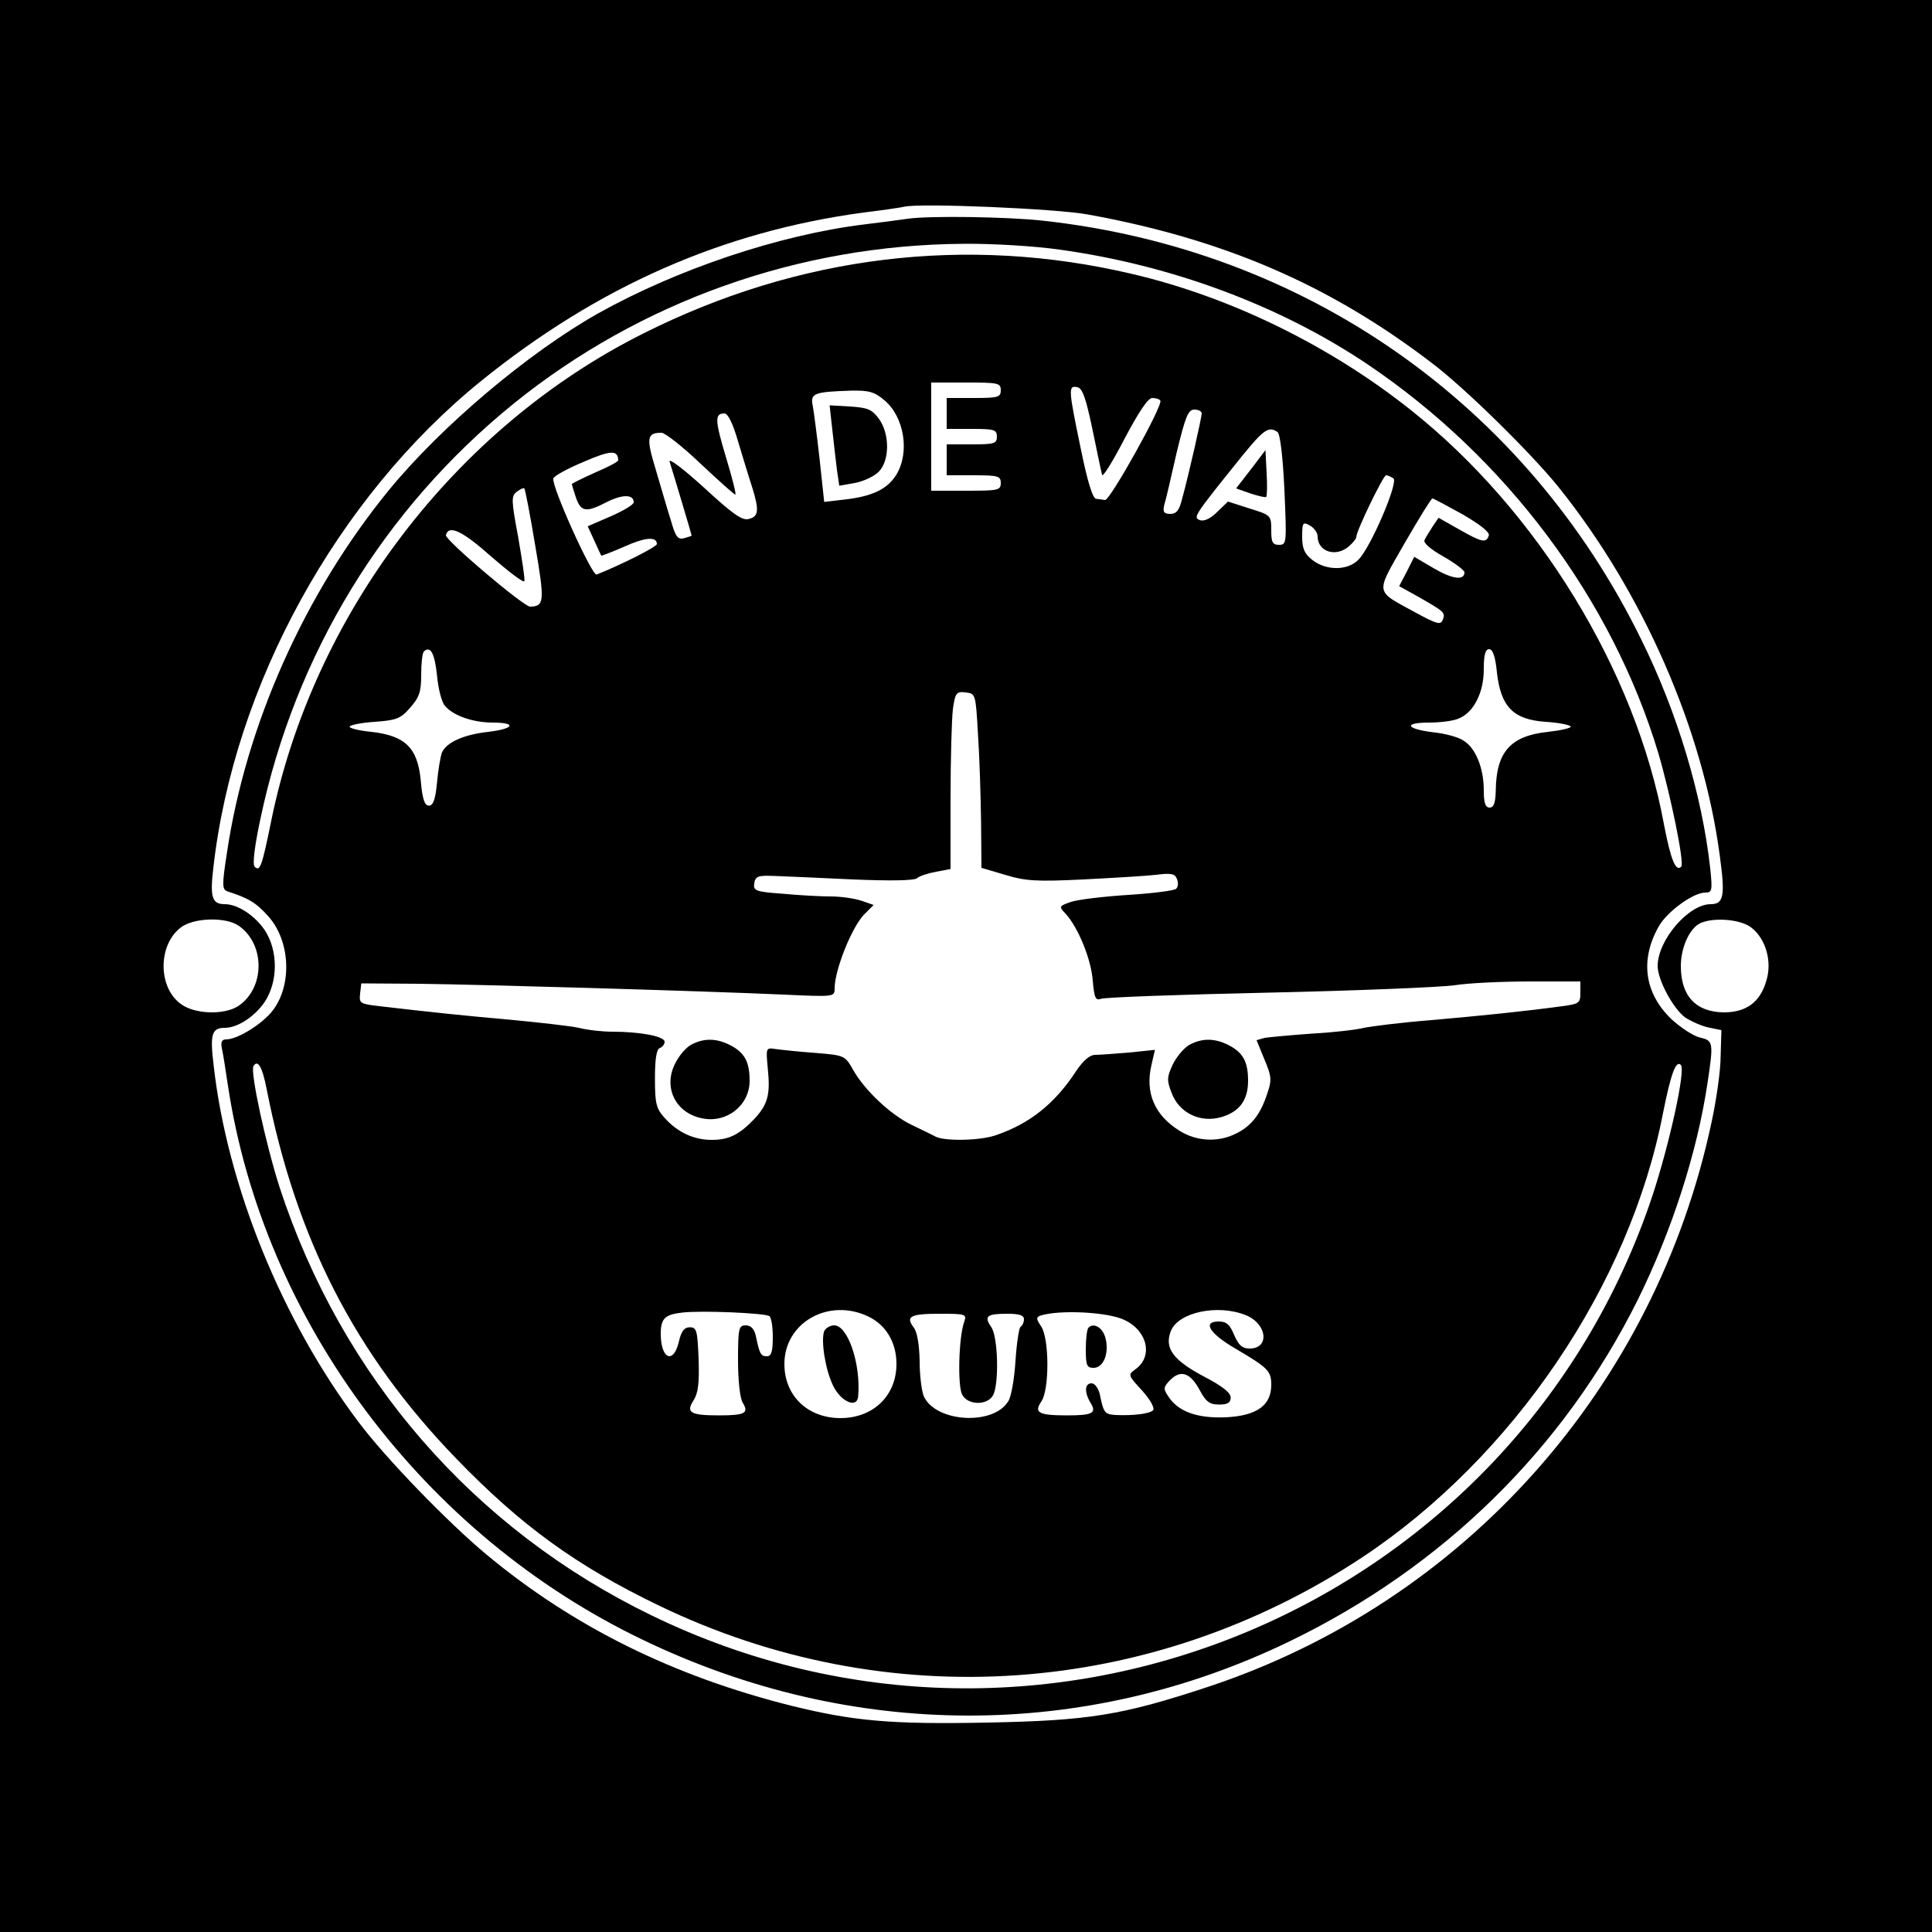 <?xml version="1.0" standalone="no"?>
<!DOCTYPE svg PUBLIC "-//W3C//DTD SVG 20010904//EN"
 "http://www.w3.org/TR/2001/REC-SVG-20010904/DTD/svg10.dtd">
<svg version="1.0" xmlns="http://www.w3.org/2000/svg"
 width="500pt" height="500pt" viewBox="0 0 500 500"
 preserveAspectRatio="xMidYMid meet">

<g transform="translate(0,500) scale(0.1,-0.1)"
fill="#000000" stroke="none">
<path d="M0 2500 l0 -2500 2500 0 2500 0 0 2500 0 2500 -2500 0 -2500 0 0
-2500z m2815 1945 c353 -64 627 -183 890 -384 85 -64 256 -232 328 -321 218
-271 375 -628 418 -956 14 -103 10 -124 -24 -124 -57 0 -137 -93 -137 -160 0
-36 40 -110 71 -133 15 -10 42 -22 60 -26 l34 -7 -2 -67 c0 -37 -11 -113 -23
-169 -146 -689 -640 -1243 -1302 -1463 -224 -74 -309 -88 -573 -93 -249 -5
-346 4 -505 43 -308 77 -566 205 -790 391 -100 83 -263 251 -333 345 -198 263
-339 611 -374 921 -10 82 -5 98 29 98 33 0 77 29 103 67 35 53 35 133 0 186
-26 38 -70 67 -103 67 -33 0 -39 17 -30 93 53 473 320 959 693 1261 303 245
626 387 990 436 50 6 97 13 105 15 41 10 394 -5 475 -20z m-2197 -1841 c69
-48 68 -162 -2 -208 -36 -23 -111 -21 -147 5 -60 42 -61 152 -2 198 32 26 117
29 151 5z m3915 -5 c37 -29 54 -88 38 -138 -16 -55 -52 -81 -110 -81 -72 1
-111 42 -111 120 0 46 21 94 47 109 32 18 108 13 136 -10z"/>
<path d="M2350 4434 c-14 -2 -65 -9 -115 -15 -218 -27 -481 -115 -687 -230
-181 -102 -407 -293 -542 -458 -218 -267 -370 -608 -419 -940 -13 -84 -12 -93
2 -98 53 -17 74 -29 105 -64 57 -63 63 -177 12 -244 -27 -35 -91 -75 -121 -75
-11 0 -14 -7 -11 -22 3 -13 10 -57 16 -98 92 -609 506 -1162 1074 -1434 540
-260 1142 -261 1673 -4 397 192 709 498 901 883 88 178 154 381 181 562 16
106 15 110 -20 118 -17 4 -50 26 -74 48 -69 67 -81 152 -33 238 21 39 90 89
121 89 18 0 19 5 13 63 -21 189 -85 403 -178 591 -299 611 -871 1011 -1550
1085 -91 10 -292 13 -348 5z m392 -80 c290 -40 571 -145 796 -296 360 -242
634 -609 754 -1008 31 -106 68 -284 59 -293 -14 -14 -27 17 -45 111 -73 396
-326 810 -655 1071 -210 167 -468 293 -721 352 -428 101 -863 48 -1265 -154
-488 -244 -856 -728 -964 -1266 -23 -112 -28 -128 -42 -114 -6 6 0 54 15 124
90 427 320 803 656 1075 327 264 737 410 1162 413 76 1 188 -6 250 -15z m-152
-364 c0 -18 -7 -20 -70 -20 l-70 0 0 -40 0 -40 65 0 c58 0 65 -2 65 -20 0 -18
-7 -20 -65 -20 l-65 0 0 -40 0 -40 70 0 c63 0 70 -2 70 -20 0 -19 -7 -20 -90
-20 l-90 0 0 140 0 140 90 0 c83 0 90 -1 90 -20z m237 -100 c12 -58 23 -111
25 -119 2 -7 28 35 58 93 37 70 61 106 72 106 9 0 19 -3 21 -7 7 -12 -130
-258 -143 -257 -5 1 -16 2 -23 3 -9 0 -23 46 -40 130 -32 154 -33 164 -9 159
13 -2 22 -27 39 -108z m-538 74 c51 -43 66 -134 31 -192 -23 -38 -63 -57 -136
-65 l-51 -6 -12 112 c-7 62 -15 124 -18 139 -6 30 5 34 99 37 47 1 61 -3 87
-25z m821 -34 c0 -10 -34 -161 -51 -222 -7 -29 -15 -38 -30 -38 -17 0 -20 5
-16 23 4 12 18 73 32 135 23 95 30 112 46 112 10 0 19 -4 19 -10z m-1200 -72
c12 -40 28 -93 36 -117 19 -61 18 -78 -8 -84 -17 -5 -41 12 -116 81 -54 49
-92 78 -89 67 12 -38 57 -189 57 -191 0 -1 -9 -4 -20 -7 -16 -4 -22 4 -34 47
-9 28 -26 87 -39 131 -25 82 -23 95 15 95 9 0 55 -36 101 -80 47 -44 87 -80
90 -80 3 0 -8 43 -24 96 -29 97 -30 114 -4 114 9 0 22 -27 35 -72z m1396 24
c7 -4 14 -64 18 -149 6 -139 6 -143 -14 -143 -17 0 -20 7 -20 38 0 38 -1 39
-56 56 l-56 18 -28 -27 c-18 -18 -35 -25 -45 -21 -18 7 -15 11 108 164 57 70
70 80 93 64z m-1706 -73 c0 -4 -27 -18 -60 -32 -33 -15 -60 -28 -60 -30 0 -2
5 -18 11 -36 13 -36 26 -38 80 -10 40 20 69 20 69 -1 0 -6 -27 -22 -59 -36
l-60 -26 17 -37 c9 -20 17 -37 18 -39 0 -1 27 9 59 23 55 25 85 27 85 7 0 -7
-91 -53 -156 -79 -12 -4 -118 231 -112 249 3 7 38 26 79 43 69 30 88 31 89 4z
m2006 -47 c14 -9 -57 -175 -89 -209 -27 -30 -84 -31 -121 -2 -20 16 -26 29
-26 60 0 37 2 39 20 29 11 -6 20 -19 20 -28 0 -41 49 -55 82 -25 10 9 18 19
18 23 0 16 70 160 77 160 5 0 13 -4 19 -8z m-2221 -173 c25 -146 24 -158 -13
-159 -17 0 -221 173 -218 185 7 28 43 11 118 -56 45 -39 83 -68 85 -63 2 5 -6
56 -16 114 -18 96 -18 106 -4 117 9 7 18 11 20 9 2 -2 15 -68 28 -147z m2400
80 c48 -28 71 -47 68 -55 -7 -20 -17 -18 -77 16 l-53 30 -15 -22 c-8 -13 -18
-28 -21 -35 -5 -7 13 -23 48 -43 30 -17 55 -36 55 -41 0 -22 -31 -18 -79 10
l-51 30 -19 -38 -20 -38 47 -26 c70 -40 73 -42 66 -61 -6 -14 -14 -12 -73 20
-104 57 -102 45 -26 178 37 64 69 116 72 116 3 0 38 -19 78 -41z m-2654 -417
c3 -34 12 -69 20 -78 21 -26 73 -44 124 -44 63 0 56 -16 -11 -24 -64 -7 -108
-27 -120 -53 -4 -10 -10 -45 -13 -78 -4 -44 -10 -60 -21 -60 -11 0 -17 17 -21
64 -8 86 -40 117 -128 127 -33 3 -59 10 -56 14 3 4 32 10 66 12 54 4 66 8 90
36 24 27 29 41 29 85 0 30 3 57 7 61 17 16 28 -5 34 -62z m2743 8 c10 -89 42
-122 125 -128 34 -2 63 -8 66 -12 2 -4 -24 -10 -58 -14 -98 -10 -135 -52 -136
-153 -1 -31 -5 -43 -16 -43 -11 0 -15 12 -15 45 0 57 -21 109 -52 128 -12 9
-49 19 -80 22 -71 9 -76 25 -9 25 27 0 61 4 75 10 39 15 66 66 66 128 0 37 4
52 14 52 9 0 16 -19 20 -60z m-1343 -160 c4 -58 7 -159 8 -226 l1 -120 61 -18
c52 -16 81 -18 202 -12 78 4 163 9 189 12 39 5 49 3 54 -11 4 -9 3 -20 -2 -25
-5 -5 -61 -12 -124 -16 -63 -4 -130 -12 -148 -18 -32 -11 -32 -12 -14 -31 32
-35 66 -117 70 -173 4 -44 7 -52 21 -47 9 4 203 11 431 16 228 5 445 14 483
19 37 6 126 10 197 10 l130 0 0 -29 c0 -27 -3 -29 -47 -35 -103 -14 -204 -24
-338 -36 -77 -6 -156 -16 -175 -20 -19 -5 -80 -12 -135 -15 -55 -4 -110 -9
-122 -11 l-21 -6 20 -49 c19 -45 20 -54 7 -91 -17 -52 -41 -83 -81 -102 -46
-23 -102 -20 -146 8 -64 40 -89 98 -72 170 l9 39 -67 -7 c-37 -3 -77 -6 -88
-6 -14 0 -31 -15 -49 -42 -55 -84 -119 -135 -205 -165 -40 -15 -132 -17 -158
-5 -9 5 -38 19 -63 31 -54 26 -121 89 -151 142 -21 37 -22 38 -97 44 -42 3
-88 8 -103 10 -26 4 -26 4 -21 -50 7 -68 0 -93 -34 -130 -39 -41 -66 -55 -111
-55 -47 0 -89 20 -122 57 -22 24 -25 38 -25 102 0 51 4 76 13 79 6 2 12 9 12
16 0 14 -63 26 -136 26 -24 0 -63 4 -86 10 -24 5 -104 14 -178 21 -124 11
-191 18 -338 35 -50 6 -53 7 -50 33 l3 26 150 -1 c158 -2 717 -18 943 -28 131
-6 132 -6 132 16 0 48 45 160 77 192 l24 24 -32 11 c-18 6 -53 11 -79 11 -26
0 -82 3 -124 7 -71 5 -77 8 -74 27 3 18 9 21 53 19 28 -1 119 -5 203 -9 96 -4
157 -3 165 3 6 6 29 13 50 17 l37 7 0 183 c0 101 3 204 6 230 6 43 9 47 33 44
26 -3 26 -4 32 -108z m-1841 -918 c76 -388 229 -686 490 -956 167 -173 311
-278 525 -381 590 -285 1272 -238 1821 125 390 259 692 704 778 1150 20 100
33 137 46 124 13 -13 -30 -207 -74 -340 -357 -1067 -1577 -1578 -2591 -1084
-459 223 -800 615 -961 1106 -36 112 -77 300 -68 315 11 18 23 -2 34 -59z
m1301 -588 c5 -3 9 -27 9 -55 0 -37 -4 -49 -15 -49 -16 0 -19 5 -29 53 -4 18
-13 27 -26 27 -18 0 -20 -7 -20 -90 0 -53 5 -98 12 -110 17 -27 6 -33 -60 -33
-75 0 -88 7 -67 39 12 19 15 45 13 107 -3 74 -5 82 -23 82 -14 0 -22 -10 -28
-37 -14 -60 -47 -45 -47 20 0 40 11 50 55 55 48 6 213 -1 226 -9z m256 -1 c46
-22 73 -67 73 -123 0 -82 -60 -140 -145 -140 -85 0 -145 58 -145 140 0 107
114 172 217 123z m665 -10 c59 -29 72 -95 26 -127 -19 -14 -19 -15 18 -55 22
-25 33 -45 28 -51 -10 -9 -51 -14 -97 -12 -28 2 -31 5 -41 55 -4 15 -13 27
-21 27 -18 0 -19 -23 -3 -50 17 -27 6 -33 -60 -33 -74 0 -87 7 -67 36 21 30
21 164 -1 195 -12 18 -13 23 -2 27 48 16 178 10 220 -12z m313 13 c55 -23 61
-86 9 -86 -19 0 -28 8 -40 35 -11 27 -20 35 -40 35 -43 0 -24 -31 43 -70 85
-50 93 -58 93 -94 0 -53 -37 -80 -118 -84 -74 -3 -124 15 -149 55 -13 19 -12
24 6 42 27 27 52 18 76 -27 16 -30 26 -37 50 -37 22 0 30 5 30 18 0 13 -22 30
-70 55 -79 42 -102 73 -85 117 19 49 122 71 195 41z m-730 -18 c-14 -40 -17
-165 -5 -187 14 -28 65 -29 80 -2 16 30 13 153 -5 177 -19 28 -11 34 42 34 31
0 43 -4 43 -14 0 -8 -4 -17 -9 -20 -4 -3 -10 -43 -13 -89 -3 -46 -11 -93 -19
-104 -39 -63 -187 -54 -218 13 -6 14 -11 55 -11 92 -1 42 -6 74 -15 86 -22 29
-10 36 67 36 69 0 70 -1 63 -22z"/>
<path d="M2154 3888 c4 -35 9 -81 12 -104 l6 -41 40 7 c22 4 50 17 62 29 29
29 29 99 0 138 -18 24 -29 28 -74 31 l-53 3 7 -63z"/>
<path d="M3237 3785 l-38 -49 37 -13 c21 -7 39 -11 41 -9 2 2 3 30 1 62 l-3
59 -38 -50z"/>
<path d="M1790 2297 c-14 -7 -33 -29 -43 -50 -31 -61 1 -127 69 -141 64 -14
124 33 124 97 0 49 -13 73 -50 92 -35 18 -67 19 -100 2z"/>
<path d="M3080 2297 c-14 -7 -33 -29 -44 -50 -16 -34 -17 -42 -4 -75 19 -52
74 -79 129 -63 47 14 69 44 69 94 0 49 -13 73 -50 92 -35 18 -67 19 -100 2z"/>
<path d="M2133 1555 c-9 -25 3 -100 23 -141 21 -43 63 -60 65 -27 7 84 -27
183 -62 183 -11 0 -22 -7 -26 -15z"/>
<path d="M2817 1564 c-4 -4 -7 -29 -7 -56 0 -42 3 -48 20 -48 26 0 41 38 31
77 -7 27 -30 41 -44 27z"/>
</g>
</svg>
